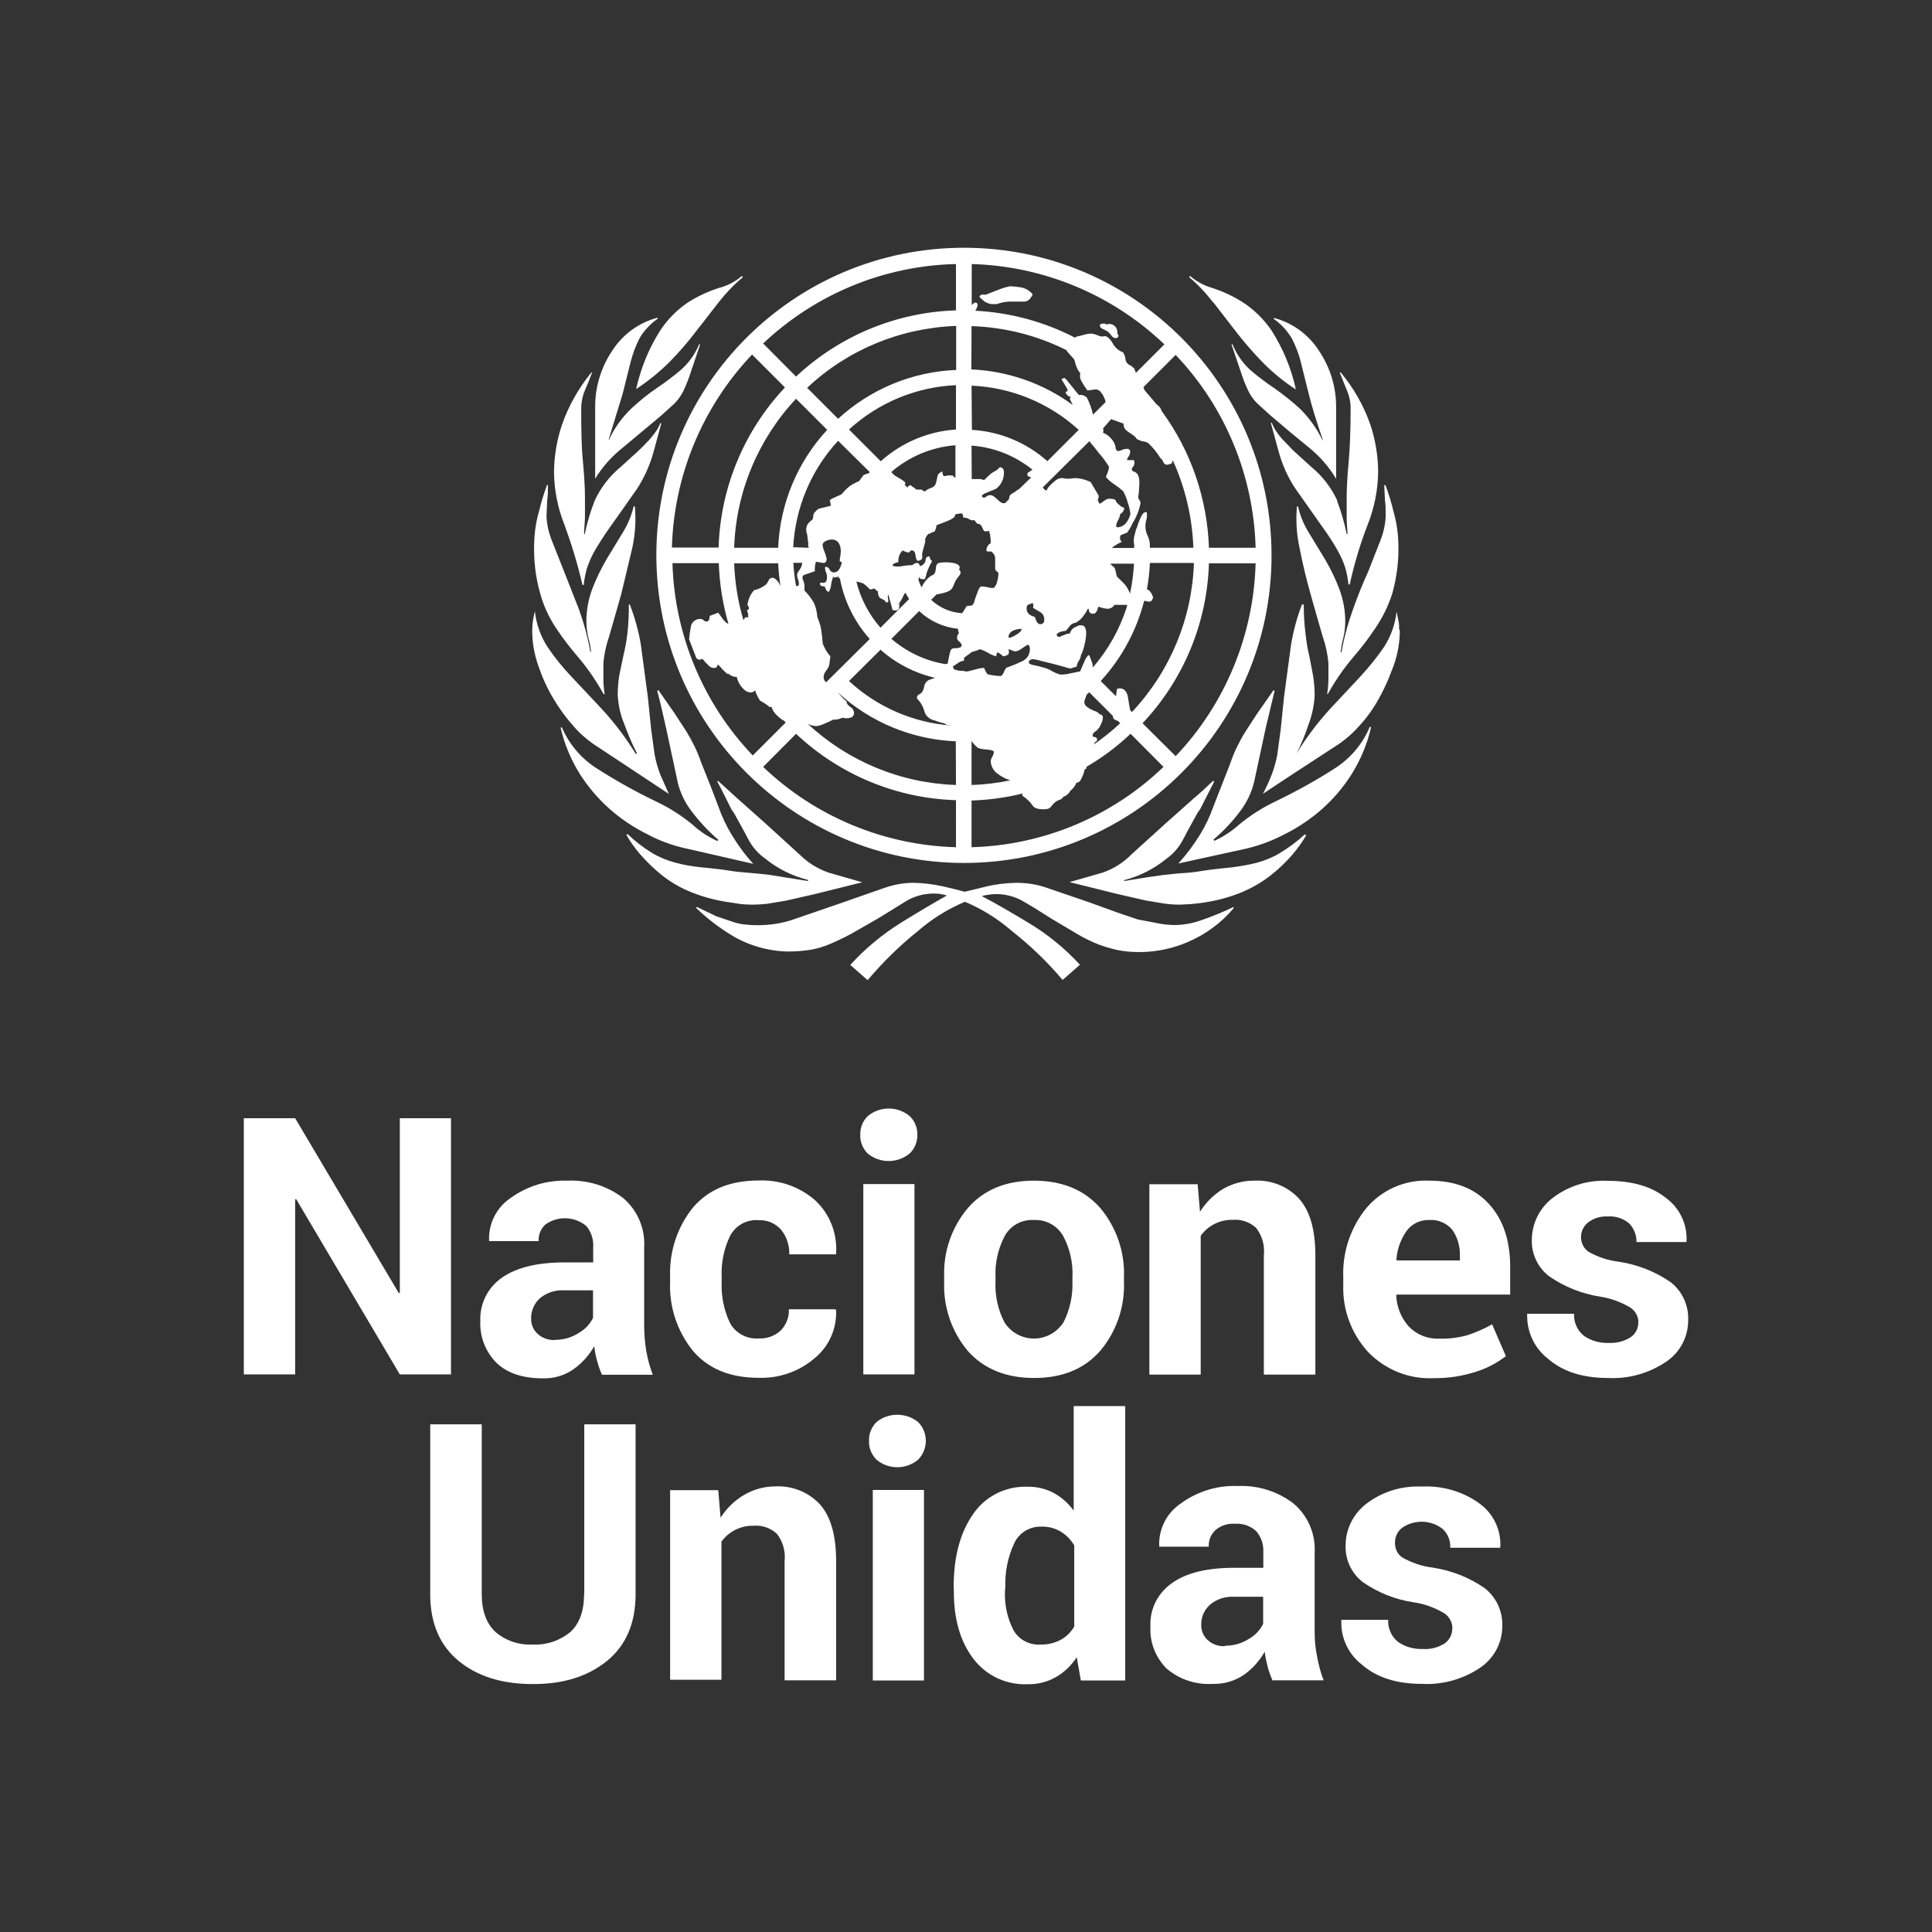<?xml version="1.0" encoding="utf-8"?>
<!-- Generator: Adobe Illustrator 25.4.1, SVG Export Plug-In . SVG Version: 6.00 Build 0)  -->
<svg version="1.1" id="Layer_1" xmlns="http://www.w3.org/2000/svg" xmlns:xlink="http://www.w3.org/1999/xlink" x="0px" y="0px"
	 viewBox="0 0 1080 1080" style="enable-background:new 0 0 1080 1080;" xml:space="preserve">
<rect x="0" y="0" width="1080" height="1080" fill="#333333" stroke="none"/>
<style type="text/css">
	.st0{fill:#FFFFFF;}
</style>
<g>
	<path class="st0" d="M347.7,250.6l21.8-18.2l7.5-6.8c2-2,3.6-4.3,4.9-6.8c1.5-3.2,2.9-6.6,4-10l5.5-16.3h-0.6
		c-2.2,5.4-5.7,10.3-10.1,14.2c-4.2,3.6-8.6,6.9-13.2,10c-5.1,3.4-9.8,7.3-14.3,11.4c-5.4,5.1-9.8,11.2-12.9,18v-0.6l7.7-25.1
		l4.5-18c1.2-4.7,2.9-9.2,5.1-13.5c2.5-4.2,6-7.9,10-10.7v-0.6c-10.4,2.7-19.3,9.2-25.2,18.2c-6.4,9.4-9.8,20.6-9.7,31.9v39.9
		C336.6,261.2,341.7,255.4,347.7,250.6z M374.7,201.9c5.2-5.3,10-10.9,14.5-16.8l12.6-16.2c4-5.1,8.5-9.8,13.5-14l-0.6-0.6
		c-3.7,3.2-8.2,5.5-12.9,6.7c-5.7,1.8-11.1,4.3-16.2,7.4c-6.6,4.2-12.2,9.8-16.5,16.3c-6.4,10-10.9,21.1-13.5,32.8
		C362.4,213,368.9,207.8,374.7,201.9z M310.7,350.9c3.9,5.9,8.2,11.5,12.8,16.8c5.3,6.3,9.9,13.1,13.9,20.3h0.6c-0.5-3-0.7-6-0.7-9
		v-8.1c0.4-5.2,1.5-10.2,3.2-15.1l6.7-23.4l6.2-25.9c1.7-7.7,2.2-15.5,1.5-23.4h-0.7c-1.2,5.1-3.2,10-6,14.5l-9,14.8
		c-3.1,5.3-5.8,10.8-8,16.5c-2.3,6.1-3.5,12.6-3.4,19.1c0.1,3.2,0.5,6.3,1.3,9.3c0.6,2.3,1.1,4.7,1.3,7.1h-0.4
		c-1.4-8.1-3.6-16.1-6.4-23.9l-8.3-21.1l-7-17.7c-1.6-4.2-2.6-8.6-2.8-13.1l0.4-9c0.4-2.2,0.4-5.2,0.4-8.5h-0.5
		c-1.8,4.8-3.3,9.8-4.5,14.8c-1.7,5.9-2.6,12.1-2.7,18.2c-0.3,9.3,0.8,18.5,3.3,27.4C303.8,338.5,306.8,345,310.7,350.9z
		 M414.3,505.4c2.1,0.2,4.2,0.3,6.2,0.3c2.9,0,5.7-0.2,8.5-0.5l10.2-1.7l16.3-3.7l26.5-6.6l-18.8-5.4c-6-2.1-11.4-5.4-16-9.9
		l-19.3-17.6l-15.4-13.7l-11.1-10.1L401,437c0.9,1.3,7.9,15.5,7.9,15.5l1.6,2.3l5.6,10.2l2.1,4c2.3,4.4,5.6,8.2,9.6,11
		c7,5.7,15.2,9.7,23.9,11.9v0.6l-21.3-3.4c-2.6-0.4-5.5-0.6-8.4-0.9l-10.2-0.9l-8.1-1.2l-7.9-0.9l-4.1-0.4
		c-4.8-0.5-9.6-1.3-14.3-2.6c-4.5-1.2-8.9-3-12.9-5.4c-4.9-3-9.6-6.6-13.7-10.6l-0.6,0.6c2.2,3.8,4.8,7.5,7.7,10.8
		c3.6,4.1,7.5,7.9,11.8,11.4c5.1,4.1,10.8,7.4,16.9,9.8c7.2,2.9,14.8,4.8,22.5,5.8L414.3,505.4z M325.6,327h0.7c0.3-3,0.9-6,1.7-9
		c1.1-3.4,2.5-6.6,4.2-9.7c2.7-4.6,5.6-9.1,8.7-13.5c3.8-5.3,8.9-12.5,15.3-21.7c4-6.2,7-12.9,9-20l4.5-16.5h-0.6
		c-0.7,1.7-1.5,3.3-2.6,4.8c-1.1,1.6-2.4,3.1-3.6,4.5c-1.9,2.1-3.9,4.1-5.9,6l-9.9,9c-6.2,5.1-11.2,11.5-14.6,18.8
		c-2.4,6.1-4.3,12.4-5.6,18.8h-0.4c0-3,0.4-6,0.5-9v-11.1c0-5.7-0.4-12.3-1.1-20c-0.8-7.6-1-17.4-1-29.7c0-3.7,0.7-7.4,2.2-10.8
		c1.5-3.4,2.8-6.7,3.9-9.7h-0.4c-7.1,8.7-12.7,18.5-16.4,29.1c-2.9,8.5-4.4,17.5-4.5,26.5c0.1,10.2,2.1,20.3,5.9,29.7
		C319.6,304.5,323,315.6,325.6,327z M384.9,474.6l36.2,8.3c-4.6-5-8.6-10.5-12.1-16.3c-3-4.9-5.5-10.2-7.4-15.7
		c-2.3-6.2-5.5-14.5-9.7-24.8c-1-3.1-2.3-6.1-3.7-9c-1.3-2.6-2.8-5.4-4.5-8.2l-6.3-9.7l-9.4-13.5l-0.6,0.6
		c1.1,3.8,2.7,10.6,4.9,20.5l6,27.9c1.1,6.5,3.8,12.7,7.7,18c4.6,6.2,9.8,11.8,15.6,16.8l-0.6,0.6c-5-2.2-9.7-5.3-13.7-9
		c-6.3-5.2-13.2-9.6-20.6-13.1c-11.7-5.6-23.1-12-34.1-19.1c-8.2-5.5-14.7-13.3-18.6-22.5l-0.6,0.5c2.1,9,5.7,17.6,10.5,25.4
		c4.7,7.4,10.4,14.2,16.9,19.9c6.4,5.7,13.5,10.4,21.2,14.2C369.2,470.3,377,473,384.9,474.6L384.9,474.6z M331.7,415.9l42.2,27.9
		l-4.8-10.8c-1.4-3.7-2.5-7.5-3.2-11.4l-1.9-13.9l-1.9-18.5l-3.9-29.1c-1.3-7.6-3.4-15-6.1-22.2h-0.6c0.1,5.5-0.2,11-0.8,16.4
		c-0.5,4.2-1.3,8.4-2.3,12.6l-2.2,10.5c-0.6,3.7-0.9,7.4-0.9,11.1c0.3,5.6,1.5,11.1,3.7,16.3c2,5.5,4.3,11,7,16.2l-0.5,0.6
		c-5.5-9-11.9-17.5-19.1-25.3L319.2,378c-4.8-5.1-9.2-10.5-13.1-16.3c-3.9-6-6.3-12.8-7.1-20c-0.5,1.8-0.8,3.6-1.1,5.4
		c-0.2,1.8-0.4,3.6-0.4,5.4c0,6.7,1.2,13.3,3.4,19.6c2.2,6.5,5,12.7,8.5,18.5c3.2,5.4,6.9,10.5,11.1,15.2
		C323.8,409.7,327.6,413,331.7,415.9z M678.1,168.8l12.6,16.3c4.5,5.9,9.4,11.5,14.5,16.8c5.8,6,12.2,11.3,19.2,15.8
		c-2.5-11.6-7.1-22.7-13.5-32.8c-4.4-6.5-10-12-16.6-16.2c-5.1-3.2-10.5-5.7-16.2-7.6c-4.7-1.3-9.1-3.6-12.8-6.8l-0.6,0.6
		c5,4.2,9.5,9,13.4,14.1L678.1,168.8z M715.4,476.9c-4,2.4-8.4,4.2-12.9,5.4c-4.7,1.2-9.5,2-14.3,2.6l-4,0.4l-7.9,0.9l-8,1.2
		c-2.7,0.4-6.9,0.7-10.2,0.9l-8.4,0.9l-9,1.3l-12.3,2V492c8.7-2.2,16.7-6.3,23.7-12c4-2.9,7.2-6.6,9.4-11l2.1-4l5.6-10.2
		c0.5-0.8,1-1.6,1.6-2.3l7.9-15.5l-0.5-0.6c-3.6,3.5-7.3,6.9-11.1,10.1l-15.4,13.7l-19.3,17.5c-4.4,4.5-9.8,7.9-15.7,10l-18.8,5.4
		l26.5,6.6l16.2,3.7l10.3,1.7c2.8,0.4,5.7,0.6,8.5,0.6l6.3-0.3l5.4-0.6c7.7-1,15.3-2.9,22.5-5.8c6.1-2.5,11.8-5.8,16.9-9.8
		c4.4-3.5,8.4-7.3,12-11.5c2.9-3.4,5.5-7,7.7-10.8l-0.9-0.4C725,470.5,720.3,473.9,715.4,476.9z M747.3,428.8
		c-10.9,7.1-22.3,13.4-34.1,19.1c-7.4,3.5-14.3,7.9-20.6,13.1c-4.1,3.7-8.7,6.7-13.7,9l-0.6-0.6c5.8-5,11.1-10.6,15.6-16.8
		c3.9-5.3,6.5-11.5,7.7-18c1.9-8.7,3.9-18,6-27.9l4.9-20.5l-0.6-0.4l-9.4,13.5l-6.3,9.7c-1.8,2.8-3.2,5.6-4.6,8.3
		c-1.4,2.9-2.7,5.9-3.7,9l-9.7,24.8c-1.9,5.4-4.4,10.6-7.4,15.5c-3.5,5.7-7.6,11.1-12.1,16.1L671,480l23.8-5.2
		c8-1.7,15.7-4.5,23-8.3c7.7-3.8,14.8-8.6,21.2-14.2c6.5-5.8,12.2-12.5,16.8-19.9c4.9-7.9,8.5-16.6,10.6-25.7l-0.6-0.6
		C762,415.4,755.5,423.2,747.3,428.8L747.3,428.8z M764.8,319.6c-3,6.5-5.8,13.5-8.5,21.1c-2.8,7.8-5,15.8-6.4,23.9h-0.5
		c0.3-2.4,0.7-4.8,1.3-7.1c0.8-3.1,1.2-6.2,1.3-9.4c0.1-6.5-1.1-13-3.4-19.1c-2.2-5.7-4.9-11.3-8-16.5l-9-14.8
		c-2.8-4.5-4.8-9.4-6-14.6h-0.6c-0.7,7.8-0.2,15.7,1.5,23.4c1.7,8.7,3.8,17.4,6.2,25.9c2.4,8.5,4.6,16.3,6.7,23.4
		c1.7,4.9,2.8,9.9,3.2,15.1v8c0,3-0.2,6-0.7,9h0.4c4-7.2,8.6-13.9,13.9-20.2c4.6-5.3,8.9-10.9,12.8-16.8c4-5.9,7.1-12.3,9.3-19.1
		c2.5-9,3.7-18.3,3.4-27.6c-0.1-6.2-1-12.3-2.7-18.2c-1.2-5-2.7-10-4.5-14.8h-0.7l0.4,8.5c0.4,2.2,0.4,5.3,0.4,9
		c-0.2,4.5-1.2,8.9-2.8,13.1L764.8,319.6L764.8,319.6z M747.5,279.7c-3.4-7.3-8.4-13.7-14.6-18.8l-9.9-9l-5.8-6
		c-1.3-1.4-2.5-2.9-3.6-4.5c-1.1-1.6-1.9-3.2-2.6-5h-0.6l4.5,16.5c2,7.1,5,13.8,9,19.9l15.3,21.7c3.1,4.3,6.1,8.8,8.7,13.5
		c1.7,3.1,3.2,6.3,4.2,9.7c0.8,2.9,1.4,5.9,1.7,9h0.7c2.5-11.3,5.8-22.5,10-33.3c3.8-9.5,5.8-19.7,5.9-29.9c-0.1-9-1.6-18-4.5-26.5
		c-3.7-10.5-9.3-20.2-16.4-28.8h-0.6l3.9,9.7c1.5,3.4,2.3,7.1,2.2,10.8c0,12.2-0.4,22.1-1.1,29.7c-0.7,7.6-1.1,14.2-1.1,20v11.1
		c0,2.8,0.3,5.8,0.5,9h-0.5c-1.3-6.4-3.1-12.6-5.4-18.6H747.5z M722.1,189.1c2.2,4.3,4,8.8,5.1,13.5l4.5,18
		c1.7,6.9,4.3,15.2,7.7,25.1v0.6c-3.2-6.7-7.6-12.8-12.9-18c-4.5-4.1-9.3-7.9-14.3-11.4c-4.6-3.1-9-6.4-13.2-10
		c-4.4-4-7.8-8.9-10-14.4h-0.6l5.5,16.2c1.1,3.4,2.4,6.7,4,10c1.2,2.5,2.9,4.8,4.9,6.8l7.5,6.8c8.4,7.2,15.7,13.3,21.8,18.2
		c5.9,4.8,10.9,10.6,14.8,17.2v-39.9c0.1-11.4-3.3-22.5-9.7-31.9c-5.8-9-14.8-15.5-25.1-18.2v0.6
		C716.1,181.1,719.5,184.8,722.1,189.1L722.1,189.1z M656.1,517.1c-3.2-0.1-6.3-0.4-9.4-1.1l-10.6-2l-11.5-3.9l-15.7-5.7l-24.3-8.3
		c-5.3-1.8-10.8-2.6-16.3-2.6c-5.6,0.1-11.2,0.7-16.6,2l-12.5,3c-2.4-0.7-6.3-1.7-12-3c-5.4-1.2-10.9-1.9-16.5-2
		c-5.5,0-11,1-16.2,2.8l-24.3,8.5l-27.9,9.6c-6.1,1.9-12.4,2.8-18.8,2.8c-2.7,0-5.3-0.2-8-0.5c-2.3-0.3-4.6-0.9-6.8-1.7l-8.3-2.8
		l-10.8-5.2l-0.5,0.5c6.1,5.9,12.8,11,20,15.4c9.5,5.7,20.4,8.8,31.4,9c4.1,0,8.2-0.3,12.2-0.9c3.7-0.6,7.4-1.7,10.8-3.1
		c3.6-1.5,7.6-3.4,12-5.7l15.7-9l16.2-10c4.6-2.5,9.8-3.8,15.1-3.7c2.3,0,4.6,0.4,6.8,1.1c-7.5,4.2-16.1,9.3-25.8,15.3
		c-10.4,6.5-19.9,14.4-28.2,23.5l9.7,8.5c8.5-10,17.9-19.3,28.2-27.5c7.8-6.8,16.7-12.3,26.2-16.3c9.5,4,18.4,9.5,26.2,16.3
		c10.4,8.2,19.9,17.3,28.4,27.4l9.7-8.5c-8.4-9.1-18-17-28.7-23.4c-9.9-6-18.6-11-26.2-15c2.4-0.6,4.9-1,7.5-1.1
		c5.3-0.1,10.5,1.2,15.1,3.7c4.4,2.5,9.8,5.8,16.3,10l14.8,8.8c3.7,2.2,7.7,4.1,11.7,5.7c3.5,1.3,7,2.3,10.6,3.1
		c3.7,0.7,7.4,1.1,11.2,1.1h2.2c8.9-0.2,17.8-2.1,26-5.7c9.8-4.2,18.5-10.6,25.4-18.8V507c-6.1,2.9-12.4,5.5-18.9,7.7
		C666,516.3,661,517.1,656.1,517.1L656.1,517.1z M782.1,351.8V350c0-0.9-0.1-1.8-0.3-2.7l-1.1-5.4c-0.8,7.1-3.2,13.9-7.1,19.9
		c-3.9,5.7-8.3,11.1-13,16.2l-0.9,1l-16.2,17.3c-7,7.7-13.3,16-18.7,24.9c2.6-5.2,4.9-10.7,6.7-16.3c2-5.2,3.1-10.7,3.4-16.2
		c0-3.7-0.3-7.5-0.9-11.1c-0.6-3.2-1.3-6.7-2-10.5c-1-3.8-1.7-8.3-2.2-12.8c-0.7-5.4-1-10.9-1-16.4h-0.4v0h-0.6
		c-2.8,7.3-4.8,14.8-6.1,22.5l-3.9,29l-1.9,18.6l-1.9,13.9c-0.7,3.8-1.7,7.5-3.1,11.1c-1.1,2.9-2.5,6-4,9c-0.3,0.5-0.6,1-0.9,1.6
		h0.2l0,0l14.2-9.4l28.5-18.6c4.1-2.9,7.8-6.2,11.1-10c4.2-4.6,7.8-9.6,10.8-15.1c2-3.6,3.8-7.3,5.4-11.1l2.9-7.4
		c2.2-6.3,3.4-12.9,3.4-19.6c-0.2-0.1-0.3-0.4-0.3-0.8L782.1,351.8z M616.5,183.9c1.1,0.5,2.1,1,3.1,1.7c0.7,0.7,1.3,1.5,1.9,2.2
		c0.4,0.7,1.2,1.1,2,1.2c1.1,0,1.7-0.4,1.7-1.2c0-0.7,0-1-0.3-0.9s-0.3,0-0.3-0.9c0.1-1.2-0.3-2.4-1.1-3.4c-1.3-1.4-3.2-1.9-5-1.2
		c-0.3-0.3-0.7-0.5-1.1-0.5h-0.9c-1.1,0-1.7,0.4-1.7,1.1S615.5,183.4,616.5,183.9L616.5,183.9z M556,170h1.2
		c2.2-0.8,4.5-1.3,6.9-1.4h8c1.3,0.1,2.6-0.4,3.5-1.4c0.7-0.8,1.2-1.7,1.7-2.6c-1.7-2.2-4.2-3.6-6.9-4c-1.9-0.3-3.8-0.5-5.7-0.6
		c-2.4,0.5-4.7,1.2-6.9,2.1l-6.9,2.7c-1.9-0.4-3.1,0-3.4,1.2c1,1,2,1.8,3.1,2.7C552.2,169.7,554.1,170.2,556,170L556,170z
		 M538.8,482.4c95,0,172-76.9,172-171.9c0-95-76.9-172-171.9-172c-95,0-172,76.9-172,171.9c0,0,0,0,0,0
		C367,405.4,443.9,482.3,538.8,482.4z M375.7,314.8h26.1c0.4,11.5,2.2,22.9,5.4,33.9c-0.8-0.2-1.5-0.7-2-1.4l-0.8-0.8l-2.9-4
		l-4.8,1.8c0,2.7-0.9,3.6-2.8,2.9c-0.6-0.7-1.4-1.1-2.3-1.2c-2.8-0.2-5.3,2-5.5,4.8c0,0,0,0,0,0c-0.4,2.2-0.7,4.4-0.9,6.6l4,10.3
		c0.8,1.2,1.9,1.3,3.5,0.6c1.1,1.4,2.3,2.7,3.6,3.9c0.8,0.8,1.8,1.2,2.9,1.2c0.9,0.1,1.7-0.5,1.8-1.3c0-0.1,0-0.3,0-0.4h0.6
		c0.8,0.8,1.6,1.7,2.4,2.6c0.9,1,1.9,1.9,3,2.6v-0.5c1.3,1.3,3,2,4.9,2.1c0.5,2.4,1.7,4.6,3.4,6.3c1.1,1.4,2.7,2.2,4.5,2.3
		c0.9-0.1,1.7-0.5,2.3-1.2c0.6,2.1,1.6,4,2.8,5.8c1,0.5,2,1.1,2.9,1.7c0.8,0.5,1.6,1.1,2.3,1.8h1.2c0.5,1.7,1.5,3.3,2.8,4.5
		c1.1,1.1,2.2,2,3.5,2.9h0h0.4l1.2,1.3l-18.4,18.4c-27.7-29-43.7-67.3-44.9-107.4L375.7,314.8z M501.5,266.6c-0.5-0.3-1-0.6-1.5-0.9
		l-1.8-1.8c10-8.7,22.7-14,35.9-15v18.2c-0.2-0.2-0.5-0.3-0.8-0.4c-0.2-0.2-0.3-0.4-0.4-0.6c-0.4-0.3-0.9-0.4-1.4-0.3
		c-0.2,0-0.4,0-0.6,0c-0.4,0-0.8,0-1.3,0c-0.4,0.2-0.9,0.2-1.3,0.3c-0.2,0.1-0.5,0.1-0.7,0c-0.5-0.4-0.8-1.2-0.8-2.6
		c-1.6,0.8-2.4,1.5-2.6,2.2l-0.9,4c-0.3,1.5-1.5,2.7-2.9,3.1c-1.3,0.4-2.5,1.1-3.5,2l-1.8-1.1h-2.9c-0.5-0.6-1.1-1.1-1.8-1.4
		c-0.4-0.2-0.8-0.5-1.1-0.9c-0.4-0.4-0.5-0.4-0.5,0c-0.8-0.1-1.4,0.5-1.5,1.2c0,0,0,0,0,0l-1.7-1.7h0.4v-1.3
		C504.7,268.5,503.1,267.5,501.5,266.6L501.5,266.6z M492.1,257.6l-17.5-17.5c16.4-15,37.5-23.8,59.8-24.8v24.8
		c-15.6,1-30.4,7.3-42,17.7L492.1,257.6z M502.1,340.8c0.9-0.9,0.4-2.6,0.9-3.7l-2,1.8c1.4-1.3,2.5-2.8,3.4-4.5
		c0.4-1.1,1-2.2,1.7-3.1l2.1,3.6l-16,16c-6.5-7.4-11.1-16.3-13.5-25.8c1.4,0.2,2.7,0.6,4,1.1c1.3,1,2.5,2.1,3.6,3.3
		c0.8,0,1.6-0.2,2.3-0.6l2.2,1.8c-0.1,1,0.1,2,0.6,2.8c0,0.4,0.6,0.9,1.8,1.4c1,0.4,1.8,1.1,2.3,2l1.1-0.5c0-0.8-0.1-1.5-0.3-2.3
		c0-1.1,0-1.7,0.3-1.7l1.1,4l1.2,4.5C500,341.4,501.2,341.4,502.1,340.8L502.1,340.8z M536.3,358.7c0.9,0.9,1.3,1.6,1.3,2
		c0,1.2-1.5,1.7-4.5,1.7c-1.2,0-1.9,1.1-2.3,3.3l-1.1,5.4h-0.9v0.2c-11.3-1.8-21.8-6.7-30.5-14.2l15.5-15.5c6,5.6,13.7,9.1,21.8,9.9
		c-0.1,0.8,0.1,1.7,0.5,2.4c-0.7,0.7-1.2,1.8-1.1,2.8C534.9,357.2,535.3,357.8,536.3,358.7L536.3,358.7z M459.9,359.8
		c-0.2-3.3-0.6-6.5-1.2-9.7c-0.5-1.8-1.1-3.5-1.8-5.2c-0.2-2.7-0.8-5.3-1.8-7.7c-1.5-2.6-3.3-5-5.4-7.1v-3.3
		c-0.2-1.1-0.6-2.3-1.1-3.3v-0.6c-0.1-0.6,0.3-1.3,0.9-1.5l6-2.1c-0.1-1.8,0.1-3.6,0.6-5.3l4.2,0.7c1.2,0,1.8-0.8,1.8-2.4
		c-0.3-1.2-0.6-2.4-1.1-3.6c-0.6-1.3-1-2.7-1.2-4.1c0-0.8,0.6-1.5,1.7-2.1c1.1-0.6,2.2-0.9,3.4-0.9c1.6-0.1,3.1,0.7,4,2
		c0.8,1.4,1.1,2.9,1.1,4.5c0,1-0.1,2.1-0.3,3.1c-0.2,0.8-0.3,1.7-0.3,2.5l1.2,0.6c-0.8,3.8-2.3,5.7-4.5,5.7c-1.1-0.1-2-0.7-2.4-1.7
		c-0.3-0.8-1.1-1.4-2-1.4c-0.4,0-0.5,0-0.5,0.6c0,0.8,0.2,1.6,0.5,2.3c0.4,0.9,0.6,1.9,0.6,2.9c0,2.7-1.2,3.6-3.6,2.9
		c-0.8,1.4,0,2.2,2.3,2.2c0.8,2.3,1.6,3.3,2.4,2.9c0.7-1.2,1.1-2.5,1.2-3.9c0.2-1.5,0.6-3,1.2-4.5l0.6,0.6l2.4-0.6
		c0,0.3,0,0.6,0,0.9h0.7c2.3,12.6,8.1,24.4,16.7,34l-24.4,24.2c-1.1-0.9-1.6-2.4-1.3-3.8c0.4-2.3,2.8-3.8,3.1-6.2l0.6-4.5
		c-1.8-2-3.2-4.4-4.2-6.9L459.9,359.8z M446,323.9c0.4,0.7,0.6,1.5,0.6,2.2c0,1.2-0.4,1.7-1.2,1.4h-0.4c-0.8-4.3-1.3-8.6-1.5-12.9
		h4.9c0,0.8-0.2,1.6-0.5,2.3c-0.4,0.8-0.9,1.6-1.4,2.3c-0.5,0.6-0.9,1.4-0.9,2.2c0,0.9,0.2,1.8,0.6,2.6L446,323.9z M443.4,305.9
		c1.2-22.1,10-43.2,25.1-59.5l17.7,17.5l-0.4,0.6c-1.1,0.3-2.1,0.6-3.1,1.1l-2.5,3.4c-1.9,0.7-3.7,1.7-5.4,2.9
		c-1.6,1.3-3.1,2.9-4.5,4.5l-4.5,2c-0.8,0.3-1.5,0.8-2,1.4c0.8,1.9,0.8,3,0,3.1l-5.8,1.4c-0.4,0.1-0.8,0.3-1.1,0.6l-1.7,1.7
		c-0.4,0.6-0.6,1.3-0.6,2c0,0.7-0.2,1.4-0.6,2c-1.1,0.8-2.1,1.7-2.8,2.9c-0.7,1.7-0.7,3.5,0,5.2l0.7,5.7h-0.3
		c0.2,0.6,0.4,1.2,0.5,1.8L443.4,305.9z M492.2,363.2c8.7,7.7,19.2,13.1,30.5,15.7l-2.5,0.9c-1.8,0.4-3.2,1.9-3.5,3.7
		c-0.4,2.2-1.2,3.8-2.6,4.5c-1.3,0.7-1.8,1.4-1.4,2.6c1.9,1.9,3.3,4.3,4,6.9c0.7,2.7,3,4.7,5.7,5.2l3.4,1.2c1.2,0.1,2.4,0.5,3.4,1.3
		c1,0,2,0.3,3,0.4c-21.5-1.5-41.8-10.3-57.6-24.9L492.2,363.2z M468.5,234.1l-17.3-17.3c22.6-21.3,52.2-33.5,83.3-34.6v24.6
		C509.9,207.8,486.6,217.5,468.5,234.1z M462.4,240.3c-16.7,18-26.4,41.4-27.4,65.9h-24.6c1-31,13.3-60.6,34.6-83.3L462.4,240.3z
		 M435,314.8c0.2,4.2,0.6,8.5,1.3,12.7c-0.3-0.6-0.7-1.1-0.9-1.7c-1.3-1.8-2.5-2.8-3.4-2.8c-1-0.1-2,0.5-2.3,1.4
		c-0.4,1-1,1.8-1.8,2.6c-1.9,1.4-4,2.4-6.3,2.9c-1.8,1.9-3,4.3-3.5,6.9c-0.4,0.7-0.3,1.7,0.3,2.3c0.6,0.8,0.3,1.5-0.9,2.2
		c0.8,1.5,0.9,2.5,0.6,2.9c0.4,0.8,0.3,1-0.3,0.9c-0.5-0.2-1.1-0.1-1.4,0.3c-0.4,0.4-0.6,0.8-0.8,1.3c-3.1-10.3-4.8-21-5.2-31.8H435
		z M534.4,473.6c-40.3-1.1-78.7-17.1-107.8-44.9l18.4-18.5c24.3,22.9,56.1,36.1,89.4,37.1V473.6z M534.4,438.8
		c-30.9-1-60.3-13.2-82.9-34.2c1.4,0.7,2.9,1.2,4.5,1.3c1.6-0.1,3.1-0.5,4.5-1.2c1.8-0.7,3.5-1.5,5.2-2.4c1.8,0.1,3.6-0.3,5.2-1.1
		c1.5,0.4,3,0.4,4.5,0c1.3-0.3,2.1-1.5,2-2.9c-0.1-1.3-0.9-2.5-2-3.1c-1.3-0.9-2.1-1.8-2.1-2.6s-0.4-0.9-1.2-1.4
		c-1.3-1.3-2.6-2.7-3.7-4.1c18,16.6,41.4,26.3,65.9,27.3L534.4,438.8z M538.9,375c-1.9,0.2-3.9-0.2-5.7-0.9c0-0.4-0.4-1-0.6-1.5
		c0.9-0.6,1.8-1.2,2.7-1.8c1-0.8,2.3-1.3,3.6-1.5v-1.6l4.2-3.1c0.5-0.3,1-0.4,1.5-0.5c1.1-0.3,2.2-0.7,3.2-1.2
		c1.6,0.5,3.1,1.2,4.5,2c1.4,0.9,2.9,1.5,4.5,2l0.6-2.2c0.8,0,1.9,0.8,3.4,2.2c1-0.1,2-0.5,2.9-1.1c0.4-0.9,0.4-2,0-2.9
		c0.6,0.1,1.2,0.3,1.7,0.6c0.3,0,0.6,0.1,0.9,0.3c0.2,0.2,0.5,0.3,0.9,0.3h0.6c1.2-0.2,2.2-0.7,3.1-1.4c1-0.7,2.1-1.4,3.1-2
		c0.2-0.3,0.7-0.4,1-0.1c0,0,0.1,0.1,0.1,0.1c0.5,0.7,0.7,1.5,0.6,2.3c0,3.1-1.9,5.8-4.9,6.9c-2.7,1.3-5.5,2.4-8.3,3.4
		c-0.6,0.8-1.1,1.7-1.4,2.6c-0.5,1.3-1.2,2-2,2c-2.4-0.1-4.7-0.4-7.1-1c-0.8-1-1.4-2.2-1.8-3.5c-1.4,0-2.8,0.2-4.1,0.6l-4.7,1.2
		c-0.8,0.2-1.6,0.2-2.4,0L538.9,375z M563.7,356.1c0.2-1.7,1.3-3.1,2.9-3.7c1.4-0.6,3-0.8,4.5-0.9c0,1.1-1.1,2.2-3.1,3.4
		c-1.2,0.7-2.4,1.3-3.7,1.7L563.7,356.1z M581.4,342.1c1.6,0.9,2.5,2.7,2.3,4.5c0.2,1.1-0.6,2.1-1.7,2.3c-0.2,0-0.4,0-0.6,0
		c-1.2,0-2.1-1.3-2.9-4c-2.7-0.8-4.2-2-4.5-3.7c-0.3-1.7,0-2.7,0.6-3.1c0.7-0.3,1.5-0.6,2.3-0.9c0.8,0,0.9,0.7,0.6,2.6L581.4,342.1z
		 M636.7,246c0.5,0,0.9,0.2,1.2,0.6c1.4,0,2.8,0.4,4,1.1c2.7,2.6,5,5.4,6.9,8.6c0.4,0,0.9,0.6,1.4,1.8c0.5,1.2,1.3,1.7,2,1.7
		c1-0.1,2-0.4,3-0.9c0-0.5,0-1,0.4-1.6c7,15.4,10.9,32,11.5,48.9h-24.3c0-0.1,0-0.3,0-0.4c0.1-2.2-0.3-4.4-1.3-6.4
		c-1.3-2.6-1.5-5.6-0.8-8.4c0.5-1.5,0.6-3.2,0.3-4.8c-0.7,0-1.4,0.3-2,0.8c-0.6,0.8-1.1,1.6-1.5,2.6l-1.3,3.1v0.3
		c-0.2,0.3-0.3,0.7-0.4,1.1c-0.1,0.5-0.3,1-0.6,1.4l-1.2,4.5c-0.3,1.5-0.3,3,0,4.5l0,0v1.8h-12.4c0.7-0.8,1.6-1.4,2.7-1.8h-0.4
		l3.3-1.7c-0.7-0.3-1.1-1-1.1-1.7c0-1.1,0-1.8,0.6-2c0.6-0.2,1.4-0.7,3.3-1.3c1.2-1.6,2.3-3.4,3.1-5.3c2.2-3.5,3.7-7.3,4.5-11.4
		c0-0.9-1.2-2-1.3-3c0-0.8,0.1-1.7,0.3-2.5c0-4,1.8-11-3.3-12.2c-0.4,0-0.6-0.6-0.6-1.7c1.3-1.1,1.8-2.9,1.2-4.5H630
		c0.1-0.7,0.4-1.4,0.9-2c0.5-0.8,0.8-1.6,0.9-2.6c0.1-0.8-0.5-1.6-1.3-1.7c-0.1,0-0.3,0-0.4,0c-1,0-2,0.2-2.9,0.6
		c-0.6,0.3-1.2,0.5-1.8,0.6c-0.3,0-0.6,0-0.9,0l-0.8-1.2c-0.1-2.2-1.1-4.2-2.6-5.8c-1.2-1.4-2.7-2.5-4.5-3.2c0.3-0.8,0.3-1.6,0-2.4
		l4.5-5.2l7,2.5c-0.1,1.6,0.5,3.1,1.8,4c0.8,0.6,1.6,1.2,2.4,1.7c1,0.6,1.9,1.3,2.7,2.1v0.3C635.8,245.7,636.4,246,636.7,246
		L636.7,246z M613.1,412.6c-0.4-0.4-0.9-0.6-1.4-0.6c-0.6,0-0.9-0.4-0.9-1.1s0.6-1.5,1.8-2.2c1.3-1,2.3-2.4,2.9-4
		c0.6-1.1,1-2.4,1-3.7c0.1-0.6-0.3-1.2-0.9-1.4c-0.8-0.3-1.5-0.8-2-1.4c-0.8-0.4-1.7-0.8-2.6-1.1c-1.1-0.5-2.2-1.1-3.1-1.8
		c-1.1-0.6-1.7-1.7-1.8-2.9c0.2-1,0.5-1.9,0.9-2.8c0-0.4,0.4-1,0.6-1.5l1.3-1.1l13.2,13.2c0,1.5,0.9,2.4,2.7,2.7l1.4,1.4
		c-4.6,4.3-9.6,8.3-14.8,11.9c0.2-0.5,0.6-1.1,1-1.5c0.2-0.2,0.4-0.3,0.7-0.4C613.3,413.7,613.3,413.2,613.1,412.6L613.1,412.6z
		 M605.2,349.7c-1.2-0.4-2.5-0.1-3.5,0.6c-1.6,0.5-2.9,1.7-3.5,3.4c0,0.4-0.2,0.5-0.6,0.5c-0.8,0-1.6,0.2-2.3,0.6
		c-1,0.3-1.9,0.7-2.9,1.2c-1.1,0-1.7-0.4-1.7-1.2c0-0.7,1.7-1.9,5.2-2.2c1.5-1.9,2.4-3,2.8-3.4c0.8-0.6,1.7-1,2.7-1.1
		c1.8-1,3.4-2.4,4.5-4.2c0.9-1.1,1.6-2.3,2.2-3.6h0.5c0,1.8,0.8,2.8,2.4,2.8c1.6,0,2.2-1.3,3-4c1.5,0.6,3.2,1,4.8,1.2
		c1.7,0.1,3.3-0.7,4.2-2.2h7c0,0.2,0,0.4,0,0.5v0.4c-4,12.6-10.5,24.3-19.2,34.2v-1.8c0,0-1.7-5.2-2.1-5.2c-0.4,0-1.7,1.3-2.7,4
		l-2.2,5.1l-5.8,1.2c-1.7,0.4-3.4,0.6-5.1,0.6c-1.7-0.4-3.4-1.1-4.9-2c-1.5-0.9-3.2-1.6-4.9-2c-1.6-0.5-3.2-0.9-4.9-1.2
		c-2.1-0.4-3.1-0.9-3.1-1.7c0-0.8,0.8-1.7,2.2-1.7c1.5,0.1,3,0.4,4.5,0.9l6.9,1.7l6.3,1.7c1.1,0.4,2.3,0.7,3.4,0.9l3.5-1.1
		c0.1-1.1,0.5-2.2,1.1-3.1c0.7-0.9,1.1-2,1.2-3.1c1-2,1.7-4.1,2.1-6.3c0.6-2.2,0.9-4.6,0.9-6.9C606.9,351,606.3,349.8,605.2,349.7
		L605.2,349.7z M620.4,315.1h13.5c-0.3,5.6-1,11.2-2.2,16.7c-0.7-1.8-1.7-3.6-2.9-5.1l-4.5-4.5l-0.9-4c-0.2-0.5-0.4-0.9-0.8-1.3
		c-0.8-0.5-1.5-1.2-2.2-2V315.1z M626,384.8c-1.2,0-1.7,0.3-1.7,0.9c-0.1,1.2-0.3,2.4-0.5,3.5l-8.5-8.5
		c11.6-12.6,19.9-27.9,24.2-44.5l0.4-0.4c1.9,0.7,3.2,0.7,3.8,0c0.4-0.5,0.7-1.1,0.9-1.7c-0.4-1.8-1.4-3.4-2.8-4.5h-0.7
		c0.9-4.9,1.5-9.9,1.7-14.9h24.6c-1,31-13.3,60.6-34.6,83.3l-1.1-1v-0.2l-1.3-7.7C629.8,386.5,628.3,384.8,626,384.8L626,384.8z
		 M619.9,260.8L619.9,260.8c0,1-0.2,2-0.6,2.9c-0.3,1-0.7,1.9-1.1,2.9c1.3,1.6,2.8,2.9,4.5,4c1.8,1.2,3.5,2.5,5.2,4
		c1.1,2.1,2,4.3,2.6,6.6c0.7,2,1.2,4,1.4,6.1c-0.3,1.4-0.9,2.8-1.7,4c-1.2,2.1-3.3,3.4-5.7,3.5l-0.6-0.6c0.1-1.2,0.5-2.3,1.1-3.4
		c0.6-1,1-2.2,1.2-3.4c1.3-0.7,2.1-1.9,2.3-3.4l-1.8-0.9c-1-0.8-2-1.6-2.8-2.6c0-1.1-1.2-1.7-3.4-1.7c-1-0.1-2,0.2-2.9,0.9
		c-0.9,0.7-1.9,1.4-2.9,2l-1.1-2.2c0.4-0.7,0.6-1.6,0.6-2.4l-4.5-7.6c-2-1-4.1-1.7-6.3-2c-1.5-0.3-3-0.3-4.5,0
		c-1.5,0.2-3,0.2-4.5-0.2c-1.8-0.2-3.5,0.4-4.8,1.7c-1.4,1.1-2.7,2.3-3.8,3.7c-0.6,0.7,0,1.6-1.5,1.3c-0.5-0.4-1-1-1.4-1.5
		l26.1-25.9c0.2,0.3,0.4,0.6,0.6,0.9l2.2,2.6l2.4,3.1C616.3,255.4,618.1,258.1,619.9,260.8L619.9,260.8z M557.5,432.4
		c2.2,1.7,4.7,3,7.3,3.8c-7.1,1.5-14.4,2.4-21.7,2.6v-24.6c1,1.5,2.2,2.8,3.6,3.9c1.6,0.6,3.3,0.8,5,0.9c2.6,0.2,3.9,0.7,3.9,1.4
		c-0.1,0.9-0.4,1.8-0.9,2.6c-0.5,0.8-0.8,1.7-0.9,2.6C554,428.3,555.3,430.8,557.5,432.4z M543.1,473.6v-26.1
		c9.6-0.3,19.1-1.6,28.4-3.9c0,0.2,0,0.4,0,0.5c0,0.2,0,0.5,0,0.7c2.2,1.4,4.2,3.3,5.7,5.4c0.8,1.5,2.9,2.2,6.3,2.2
		c1.9,0,3.1-0.4,3.7-1.1c0.6-0.8,1.3-1.6,2-2.3c0.8-0.8,1.8-1.4,2.8-1.8c1-0.2,1.8-0.8,2.3-1.7c1.7-0.6,3.2-1.8,4-3.4
		c1.5-1.2,2.7-2.7,3.4-4.5c0.9-0.1,1.8-0.6,2.3-1.4c1.1-1.9,1.9-3.9,2.3-6l1-0.6c0-0.3,0-0.6,0-0.9c8.9-5.2,17.2-11.4,24.7-18.5
		l18.4,18.5C621.5,456.5,583.2,472.5,543.1,473.6L543.1,473.6z M657.2,422.7l-18.5-18.4c22.9-24.3,36.1-56.1,37.1-89.4h26.1
		C700.8,355.1,684.9,393.6,657.2,422.7L657.2,422.7z M701.9,306.2h-26.1c-0.9-27.5-10.1-54.2-26.4-76.4c-0.3-0.9-0.7-1.7-1.3-2.4
		c-0.4-0.5-0.9-0.9-1.5-1.3l-6.7-7.9c-0.3-0.6-0.6-1.2-0.7-1.8l18-18C684.9,227.5,700.8,265.9,701.9,306.2z M543.1,147.6
		c40.3,1.1,78.7,17.1,107.8,44.9l-15.9,15.9c-0.4-0.8-0.7-1.6-0.9-2.4c-1.3-1.1-2.1-1.8-2.4-1.8c-1.5-0.7-2.4-2-2.6-3.6
		c-0.1-1.4-0.6-2.7-1.4-3.7c-2.5-0.9-4.5-2.7-5.7-5c-1.5-2.6-3.1-4-4.5-4c-1.2,0.4-2.6,0.2-3.7-0.4c-1.2-0.5-2.4-0.9-3.7-1
		c-1.4,0-2.7,0.2-4,0.6c-1.5,0.5-3,0.8-4.5,1.1l-0.6,0.6c-17.3-9-36.4-14.1-55.8-15.1c1.5-2.4,1.7-4,0.5-4.5c-0.3-0.3-1.2,0-2.5,1.3
		V147.6z M543.1,182.3c18.5,0.6,36.7,5.2,53.2,13.5c0,0.1,0,0.3,0,0.4l2.2,2.5l2,2.2c0.4,1.7,1,3.4,1.6,5c0.5,1,1.1,1.9,1.8,2.8
		c-0.4,1.7-0.1,3.4,0.9,4.8c0.9,1.7,2,3.3,3.1,4.8l2.2-0.3c0.9-0.2,1.9-0.3,2.8-0.3c1.1,0.2,2,0.8,2.6,1.7c0.9,1,1.5,2.2,2,3.5
		c0.3,0.6,0.4,1.2,0.5,1.9l-7,7c-0.7-3.3-1.9-6.5-3.4-9.5c-1.2-1.2-2.8-1.7-4.5-1.5c-0.4-0.4-1.7-2-4-4.9c-2.3-2.9-3.6-4.5-4-4.5
		c-0.6-0.1-1.2,0.2-1.7,0.6c0.4,0.7,0.7,1.4,1.2,2l2.2,3.8c0.1,0.6-0.3,1.1-0.9,1.2c-0.1,0-0.2,0-0.3,0c0.3,1.4,1.4,2.6,2.9,2.9
		L598,223l1.7,3.4c-16.5-12.1-36.3-19-56.7-19.9L543.1,182.3z M543.1,215.6c22.2,0.9,43.5,9.7,59.9,24.7l-17.5,17.5
		c-11.7-10.4-26.6-16.6-42.2-17.5L543.1,215.6z M543.1,249.1c12.5,0.9,24.3,5.6,34.1,13.5c-0.4,0.2-0.8,0.4-1.2,0.7
		c-0.3,0.3-0.7,0.6-1.2,0.8c-0.4,0.2-0.5,0.6-0.5,1.3c0,0.9,1.3,1.3,2.2,1.4l-6.7,6.5c-0.9,0.5-1.8,1.1-2.6,1.8
		c-1.6,0.8-2.4,1.4-2.7,2c-0.3,0.6-0.3,1.1-0.5,2l-2.2,2.2c-0.3,0-0.7,0-1,0c-0.8,0-1.9-0.8-3.5-2.3c-1.6-1.6-2.7-2.2-3.5-2.2
		c-0.9-0.1-1.9,0.2-2.6,0.9c-0.5,0.5-1.4,0.6-2,0.2c-0.8-0.8,0-1.6,2.6-2.6l4.9-2c2.9-2.1,4.6-5.6,4.5-9.2c0-1.9-0.8-2.9-2.3-2.9
		l-1.8,1.7c-1.5,0.7-2.9,1.6-4.1,2.7l-2.9,2.8c-1.1-0.5-2.3-0.7-3.5-0.6h-3.4l0,0L543.1,249.1z M538.1,288.5c0.3,0.6,0.6,0.9,1,0.9
		c1,0,2,0.3,2.8,0.9c0.9,0.6,1.9,0.7,2.9,0.4c0.1,0.4,0.3,0.8,0.7,1.1c0.4,0.8,1.3,1.3,2.2,1.2l0.7,0.7c0.1,0.2,0.3,0.4,0.4,0.6
		c0.3,0.7,0.6,1.4,0.9,2h0.2v0.4c0.6,0.3,1.2,0.4,1.8,0.3c0.5-0.2,1-0.2,1.4,0v1.3h0.4c0,0.5,0,0.9,0,1.4c0.2,0.8,0.3,1.7,0.3,2.6
		v1.1c0,0.3-0.2,0.6-0.5,0.6c0,0-0.1,0-0.1,0c-1.1,0.8-1.7,2-1.8,3.4c0,0.8,0.4,1,1.5,0.9c0.8-0.3,1.7,0.1,2.2,0.9
		c0.9,0.9,1.3,2.1,1.2,3.4v5.1c0,0.7,0.3,1.3,0.9,1.7c0.6,0.4,0.9,0.7,0.9,1.1c0,1.4-0.2,2.8-0.6,4.2c-0.2,1.4-0.8,2.6-1.7,3.7
		c-0.4,0.4-1.4,0.4-3,0c-1.4-0.3-2.7-0.5-4.1-0.6c-0.8,0-1.6,1.2-2.3,3.4c-0.7,1.7-1.3,3.4-1.8,5.2c-0.4,1.5-1.2,2.2-2.3,2.2
		c-0.8,0-1.6,0.1-2.3,0.3h0.3l-1.9,3.1l-0.6,0.8c-6.5-0.4-12.6-3.1-17.3-7.5l3-3c1.9-0.3,3.7-0.7,5.5-1.3l1-0.4
		c3.1-1.3,2.8-3.8,4.5-6.5c1-1.8,3.9-3.7,1.6-5.7c2.6-4.5-9.3-4.5-11.5-3.6c-2.1,0.9-0.9,3.8-2.2,5.8c-0.7,1-1.8,1-2.7,1.8
		c-2,1.6-3.5,3.6-4.5,5.9c-0.8-1.4-1.4-2.9-1.9-4.5h0.4c-0.2-0.4-0.3-0.8,0-0.9h0.6v0.6c1.5,0.4,2.5,0.4,2.8,0
		c0.4-1,0.7-2.1,0.9-3.2c0.8-2.3,1.9-4.6,3.1-6.7c-0.7-0.4-1.2-1-1.3-1.8c0-0.8-0.6-0.9-1.3-0.6c-0.7,0.3-1.1,1-1.1,1.8
		c0,0.9-0.4,1.7-1.1,2.3c-0.6,0.7-1.4,1.1-2.2,1.1c0.1-0.8-0.5-1.6-1.3-1.7c-0.1,0-0.3,0-0.4,0c-0.9,0.1-1.7,0.5-2.3,1.2
		c-0.8,0-2.6,0-5.4,0.5c-1.8,0.4-3.7,0.4-5.4,0c-0.8-0.7,0-1.5,2.9-2.2c-0.2-2.4,0.6-4.8,2.4-6.5c1.1,0.6,2.2,1,3.5,1.2l1.1-1.2h0.6
		c1.1,0,1.8,1,2,2.9c0.2,1.9,0.7,2.9,1.4,2.9c0.9-0.1,1.7-0.5,2.3-1.2v-3l1.7-6.4v-1.7c0.4-1,1-2,1.8-2.8h0.7
		c0.8-0.6,1.7-1.1,2.7-1.2c0.6-1.1,1-2.3,1.1-3.6c1.2-0.4,3.1-1.2,6-2.3c2.9-1.2,4.5-2.3,4.5-3.5v-0.3c1.3-0.3,2.6-0.5,3.9-0.5
		c0.1,0.5,0.3,1,0.7,1.4V288.5z M534.4,147.6v25.9c-33.3,1-65.1,14.2-89.4,37L426.6,192C455.8,164.4,494.2,148.5,534.4,147.6z
		 M420.4,198.2l18.4,18.4c-22.9,24.3-36.1,56.1-37.1,89.5h-26.1C376.7,265.8,392.7,227.4,420.4,198.2L420.4,198.2z"/>
	<g>
		<g>
			<polygon class="st0" points="223.5,722.8 222.9,722.8 165,625.1 136.3,625.1 136.3,768.3 165,768.3 165,670.4 165.6,670.4 
				223.5,768.3 252.1,768.3 252.1,625.1 223.5,625.1 			"/>
			<path class="st0" d="M360.1,741.2v-44c0.6-10.6-3.8-20.8-11.9-27.6c-8.8-6.7-19.8-10.1-30.9-9.6c-11.6-0.4-23,3.1-32.3,10
				c-7.5,5.2-11.9,14-11.6,23.2v0.6h27.7c-0.2-3.6,1.2-7,3.9-9.4c6.9-4.8,16.2-4.5,22.7,0.9c2.8,3.3,4.2,7.6,3.9,11.9v8.5h-16
				c-15.4,0-27.1,2.9-35.1,8.6c-7.9,5.5-12.4,14.6-12,24.2c-0.4,8.7,2.9,17.2,9.1,23.4c6,5.7,14.6,8.6,25.8,8.6
				c6.1,0.2,12.2-1.6,17.2-5.1c4.8-3.4,8.7-7.8,11.6-12.9c0.3,2.8,0.8,5.6,1.6,8.3c0.7,2.6,1.6,5.2,2.7,7.7l28.4,0
				c-1.6-4.2-2.8-8.6-3.6-13.1C360.5,750.6,360.1,745.9,360.1,741.2z M331.6,736.5c-1.7,3.6-4.5,6.6-8,8.6c-4,2.6-8.7,3.9-13.5,3.9
				v0.1c-3.5,0.1-7-1.1-9.6-3.5c-2.4-2.2-3.7-5.3-3.6-8.6c-0.1-4.2,1.7-8.2,4.7-11.1c3.9-3.3,8.8-4.9,13.9-4.6h16V736.5z"/>
			<path class="st0" d="M467.4,732.5l-0.3-0.6H441c0.2,4.4-1.5,8.7-4.6,11.9c-3.4,3.1-7.8,4.6-12.3,4.4h0.1
				c-6.6,0.5-12.9-2.8-16.1-8.6c-3.4-7.1-5-15-4.7-22.9v-3c-0.3-7.9,1.3-15.7,4.7-22.8c3.1-5.9,9.4-9.4,16.1-8.8
				c4.8-0.2,9.4,1.8,12.5,5.4c3.1,3.9,4.7,8.8,4.5,13.7h26.2v-0.6c0.7-11.1-3.5-21.9-11.6-29.5c-8.7-7.7-20.1-11.7-31.7-11.2
				c-15.9,0-28.1,5-36.7,15.1c-8.8,10.9-13.3,24.6-12.8,38.6v3c-0.6,14,4,27.7,12.8,38.6c8.6,10,20.8,15,36.7,15
				c11.4,0.4,22.5-3.5,31.1-10.8C463.3,752.9,467.8,742.9,467.4,732.5z"/>
			<path class="st0" d="M578.1,770.3c15.7,0,27.9-5,36.8-15c9.2-10.9,14-24.8,13.4-39.1v-2c0.6-14.2-4.2-28.2-13.4-39.1
				c-9-10.1-21.3-15.1-37-15.1c-15.7,0-27.9,5.1-36.8,15.2c-9.2,10.9-13.9,24.8-13.3,39v2c-0.6,14.2,4.1,28.2,13.3,39.1
				C550.1,765.3,562.4,770.3,578.1,770.3z M561.6,691c3.2-5.9,9.6-9.4,16.3-9c6.7-0.4,13.1,3.1,16.4,8.9c3.8,7.1,5.6,15.1,5.2,23.2
				v2.1c0.3,8-1.4,16-5.1,23.2c-1.5,2.2-3.4,4.1-5.6,5.6c-9.1,6-21.2,3.5-27.2-5.6c-3.7-7.1-5.5-15.1-5.1-23.2v-2
				C556.1,706.1,557.9,698.1,561.6,691z"/>
			<path class="st0" d="M701.3,660c-6.1-0.1-12.1,1.5-17.4,4.5c-5.3,3.2-9.8,7.6-13.1,12.9l-1.3-15.4h-27v106.4h28.7v-77.6
				c2-2.8,4.6-5,7.7-6.6c3.2-1.6,6.7-2.4,10.2-2.3c4.8-0.4,9.5,1.2,13.1,4.5c3.4,4.4,4.9,9.9,4.3,15.4v66.6h28.8v-66.5
				c0-14.4-3-25-9.1-31.8C719.9,663.2,710.7,659.5,701.3,660z"/>
			<path class="st0" d="M798.9,660c-13.4-0.6-26.3,5-35,15.2c-9,11-13.6,24.9-13,39.1v3.9c-0.5,13.8,4.5,27.3,13.8,37.5
				c9.6,10,23,15.4,36.8,14.7c7.9,0.1,15.8-1.1,23.3-3.5c6.2-1.9,11.9-4.9,17-8.8l-7.7-17.8c-4.4,2.5-9,4.5-13.8,6.1
				c-5.2,1.4-10.5,2.1-15.8,1.9c-6.4,0.3-12.6-2.2-17-6.8c-4.3-4.8-6.7-10.9-7-17.2l0.2-0.6h63.5v-15.6c0-14.8-4-26.5-11.9-35.1
				C824.4,664.3,813.3,660,798.9,660z M816.1,702.1v2.5h-35.2l-0.3-0.5c0.4-5.8,2.4-11.3,5.7-16c2.9-4,7.7-6.3,12.6-6.1
				c4.9-0.4,9.7,1.7,12.9,5.4C814.8,691.7,816.3,696.9,816.1,702.1z"/>
			<path class="st0" d="M934.1,716.9c-8.7-6.1-18.7-10-29.2-11.6c-6-0.7-11.7-2.6-17-5.6c-2.5-1.8-4-4.7-4.1-7.8
				c-0.1-3.3,1.3-6.4,3.9-8.5c3.1-2.4,7-3.6,11-3.4c4.3-0.3,8.6,1,12,3.9c2.7,2.8,4.2,6.5,4.1,10.4h27.8l0.2-0.6
				c0.4-9.5-3.9-18.5-11.6-24.1c-8-6.4-18.8-9.5-32.4-9.5c-11.1-0.6-22,2.8-30.9,9.6c-7.2,5.5-11.5,14.1-11.6,23.2
				c-0.3,8,3.3,15.6,9.6,20.5c8.5,5.9,18.2,9.8,28.4,11.4c6,0.9,11.8,3,17,6.1c2.8,1.8,4.5,4.8,4.6,8.1l-0.1-0.1
				c0.2,3.4-1.4,6.6-4.2,8.6c-3.6,2.3-7.9,3.4-12.2,3.2c-4.9,0.2-9.8-1.1-13.9-3.9c-3.8-3-5.8-7.6-5.6-12.4h-26.2v0.6
				c-0.2,9.6,4.1,18.7,11.6,24.5c8.2,7.2,19.4,10.8,33.6,10.8c11.5,0.6,22.9-2.6,32.5-9.1c7.8-5.2,12.4-14,12.3-23.4
				C944,729.8,940.4,721.9,934.1,716.9z"/>
			<path class="st0" d="M508.4,644.9c2.9-2.7,4.5-6.6,4.4-10.6c0.1-4-1.5-7.8-4.4-10.5c-6.8-5.5-16.4-5.5-23.2,0
				c-2.9,2.7-4.4,6.6-4.3,10.5c-0.2,4,1.4,7.8,4.2,10.6C491.9,650.4,501.6,650.4,508.4,644.9z"/>
			<rect x="482.6" y="661.9" class="st0" width="28.6" height="106.4"/>
		</g>
		<path class="st0" d="M490,794.9c-2.8,2.8-4.4,6.6-4.2,10.5c-0.2,4,1.4,7.8,4.2,10.6c6.7,5.6,16.4,5.6,23.2,0
			c5.8-5.9,5.8-15.3,0-21.1C506.4,789.5,496.7,789.5,490,794.9z"/>
		<g>
			<path class="st0" d="M326.5,891.1c0,9.5-2.6,16.6-7.7,21.2c-5.9,4.9-13.4,7.4-21,7c-7.6,0.4-15.1-2.1-20.8-7
				c-5.1-4.7-7.7-11.8-7.7-21.2v-94.9h-28.8v95c0,16.1,5.3,28.5,15.8,37.2c10.5,8.7,24.4,13,41.4,13c17.2,0.1,31-4.3,41.7-13
				c10.6-8.7,15.9-21.1,15.9-37.2v-95h-28.7V891.1z"/>
			<path class="st0" d="M433.3,830.9c-6.1,0-12.1,1.7-17.4,4.8c-5.3,3.1-9.8,7.5-13.1,12.7l-1.3-15.4h-26.9v106h28.7v-77.2
				c2-2.8,4.6-5,7.7-6.6c3.2-1.6,6.7-2.4,10.2-2.3c4.8-0.4,9.5,1.2,13.1,4.5c3.4,4.4,4.9,9.9,4.3,15.4v66.5h28.8v-66.6
				c0-14.4-3-25-9.1-31.8C452,834.1,442.8,830.4,433.3,830.9z"/>
			<path class="st0" d="M600.1,844.3c-3-4.1-6.8-7.4-11.2-9.8c-4.4-2.3-9.4-3.5-14.4-3.4c-12.2-0.5-23.8,5.3-30.6,15.4
				c-7.2,10.3-10.8,23.9-10.8,40.6l0.1,2.1c-0.1,15.7,3.6,28.4,10.8,37.9c7.1,9.5,18.5,14.9,30.4,14.4c5.5,0.1,10.9-1.2,15.7-3.9
				c4.8-2.7,8.8-6.6,11.8-11.2l2.3,13H629V786h-28.8V844.3z M600.4,909.4c-1.8,3.1-4.5,5.7-7.7,7.4c-3.3,1.7-7.1,2.6-10.8,2.5
				c-6.3,0.5-12.3-2.6-15.4-8.1c-3.5-6.8-5.1-14.5-4.7-22.1l0.2-2c-0.3-8.4,1.4-16.7,4.9-24.3c2.7-6,8.9-9.7,15.4-9.4
				c3.8-0.1,7.5,0.9,10.7,2.8c3.1,1.9,5.7,4.6,7.5,7.7V909.4z"/>
			<path class="st0" d="M734.9,912.1V868c0.6-10.6-3.8-20.8-11.9-27.6c-8.8-6.7-19.8-10.2-30.9-9.7c-11.7-0.5-23.2,3.1-32.5,10.1
				c-7.5,5.2-11.9,14-11.6,23.2v0.6h27.7c-0.2-3.5,1.2-7,3.9-9.4c3-2.5,6.9-3.7,10.8-3.4c4.4-0.3,8.7,1.2,11.9,4.2
				c2.8,3.3,4.2,7.6,3.9,11.9v8.5h-16c-15.4,0-27.1,2.8-35.1,8.6c-7.9,5.5-12.5,14.6-12,24.2c-0.5,8.7,2.8,17.3,9,23.5
				c7.1,6.1,16.4,9.2,25.8,8.6c6.2,0.2,12.4-1.6,17.5-5.1c4.8-3.4,8.7-7.8,11.6-12.9c0.3,2.8,0.9,5.5,1.6,8.3
				c0.7,2.6,1.6,5.2,2.7,7.7l28.6,0c-1.6-4.2-2.8-8.6-3.6-13.1C735.3,921.5,734.9,916.8,734.9,912.1z M706.2,907.5
				c-1.7,3.6-4.5,6.7-8,8.6c-4,2.6-8.7,3.9-13.5,3.9v0.2c-3.5,0.2-7-1-9.6-3.4c-2.4-2.2-3.7-5.3-3.6-8.6c-0.1-4.2,1.7-8.2,4.7-11
				c3.8-3.3,8.8-4.9,13.9-4.6h16V907.5z"/>
			<path class="st0" d="M830.1,887.9c-8.7-6.1-18.7-10-29.2-11.6c-6-0.7-11.7-2.7-16.9-5.6c-2.7-1.8-4.2-4.8-4.2-8.1
				c-0.1-3.3,1.3-6.4,3.9-8.5c6.9-4.8,16.2-4.6,22.9,0.7c2.8,2.7,4.3,6.5,4.1,10.4h27.8l0.2-0.6c0.4-9.5-3.9-18.5-11.6-24.1
				c-9.4-6.8-20.8-10.1-32.4-9.5c-11.1-0.5-22,2.8-30.9,9.6c-7.3,5.6-11.6,14.2-11.6,23.3c-0.3,8,3.3,15.6,9.6,20.5
				c8.5,5.9,18.2,9.8,28.5,11.3c6,0.9,11.8,3,17,6.1c2.8,1.8,4.5,4.9,4.6,8.2h-0.1c0.2,3.4-1.4,6.6-4.1,8.6
				c-3.6,2.3-7.9,3.5-12.2,3.2c-4.9,0.2-9.8-1.1-13.9-3.9c-3.8-3-5.8-7.6-5.6-12.4h-26.2v0.6c-0.3,9.6,4,18.7,11.6,24.5
				c8.2,7.2,19.4,10.7,33.6,10.7c11.5,0.6,22.9-2.6,32.5-9.1c7.8-5.3,12.4-14.1,12.3-23.5C840,900.7,836.4,892.9,830.1,887.9z"/>
			<rect x="487.9" y="832.9" class="st0" width="28.6" height="106.5"/>
		</g>
	</g>
</g>
</svg>
